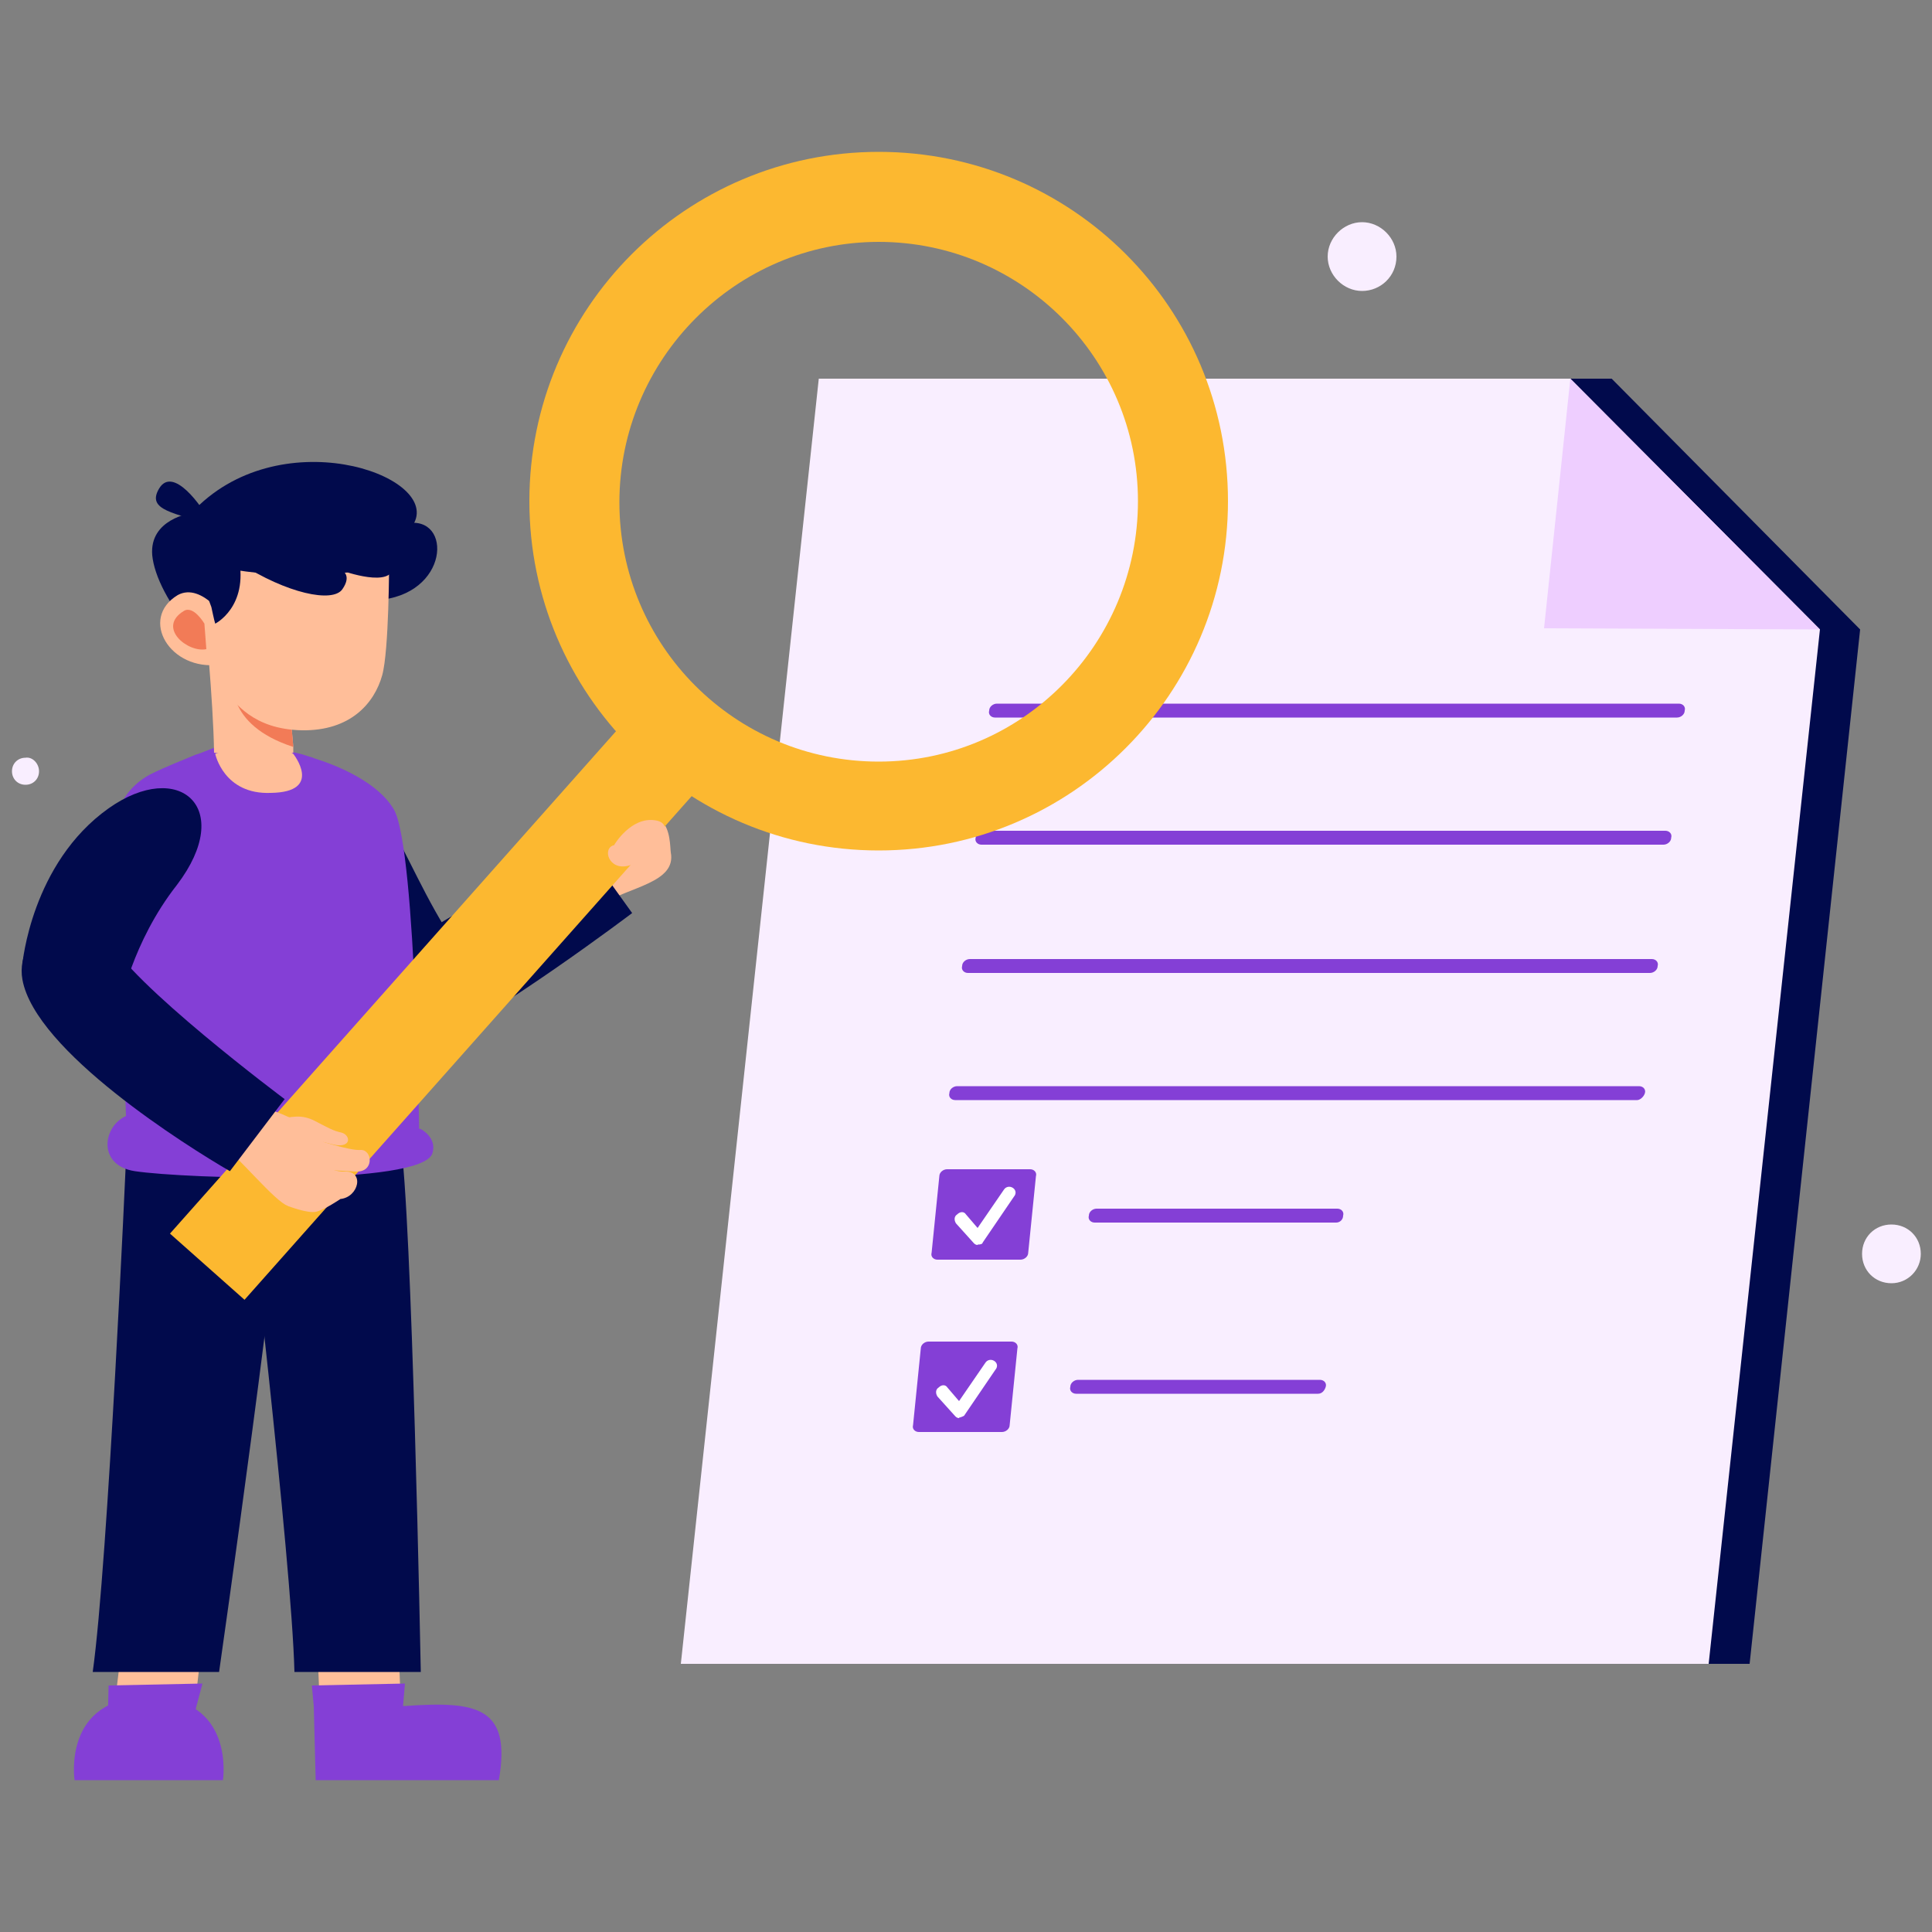 <?xml version="1.0" encoding="UTF-8"?>
<svg id="Layer_1" xmlns="http://www.w3.org/2000/svg" version="1.1" viewBox="0 0 500 500">
  <rect x="0" y="0" width="500" height="500" fill="#808080" stroke="none"/>
  <!-- Generator: Adobe Illustrator 29.0.1, SVG Export Plug-In . SVG Version: 2.1.0 Build 192)  -->
  <defs>
    <style>
      .st0 {
        fill: #f27b57;
      }

      .st1 {
        fill: #010a4c;
      }

      .st2 {
        fill: #ffbe99;
      }

      .st3 {
        fill:rgb(238, 206, 255);
      }

      .st4 {
        fill: #fff;
      }

      .st5 {
        fill: #843fd6;
      }

      .st6 {
        fill:#f9eeff;
      }

      .st7 {
        fill: #fcb830;
      }
    </style>
  </defs>
  <g>
    <polygon class="st1" points="222.3 98 186.9 430.6 452.8 430.6 481.4 162.9 417.1 98 222.3 98"/>
    <polygon class="st6" points="211.9 98 176.2 430.6 442.2 430.6 471 162.9 406.4 98 211.9 98"/>
    <polygon class="st3" points="399.6 162.6 471 162.9 406.4 98 399.6 162.6"/>
    <path class="st5" d="M434,185.7h-176.5c-1,0-1.8-.8-1.5-1.8h0c0-1,1-1.8,2-1.8h176.5c1,0,1.8.8,1.5,1.8h0c0,1-1,1.8-2,1.8Z"/>
    <path class="st5" d="M430.5,218.6h-176.5c-1,0-1.8-.8-1.5-1.8h0c0-1,1-1.8,2-1.8h176.5c1,0,1.8.8,1.5,1.8h0c0,1-1,1.8-2,1.8Z"/>
    <path class="st5" d="M427,251.8h-176.5c-1,0-1.8-.8-1.5-1.8h0c0-1,1-1.8,2-1.8h176.5c1,0,1.8.8,1.5,1.8h0c0,1-1,1.8-2,1.8Z"/>
    <path class="st5" d="M423.7,284.7h-176.5c-1,0-1.8-.8-1.5-1.8h0c0-1,1-1.8,2-1.8h176.5c1,0,1.8.8,1.5,1.8h0c-.3,1-1.3,1.8-2,1.8Z"/>
    <path class="st5" d="M345.9,316.4h-62.6c-1,0-1.8-.8-1.5-1.8h0c0-1,1-1.8,2-1.8h62.3c1,0,1.8.8,1.5,1.8h0c0,1-.8,1.8-1.8,1.8Z"/>
    <path class="st5" d="M341.1,360.7h-62.6c-1,0-1.8-.8-1.5-1.8h0c0-1,1-1.8,2-1.8h62.6c1,0,1.8.8,1.5,1.8h0c-.3,1-1,1.8-2,1.8Z"/>
    <path class="st5" d="M259.3,370.6h-21.5c-1,0-1.8-.8-1.5-1.8l2-19.8c0-1,1-1.8,2-1.8h21.5c1,0,1.8.8,1.5,1.8l-2,19.8c0,1-1,1.8-2,1.8Z"/>
    <path class="st4" d="M248.2,367c-.5,0-.8-.3-1-.5l-4.6-5.1c-.5-.8-.5-1.8.3-2.3.8-.8,1.8-.8,2.3,0l3,3.5,6.8-9.9c.5-.8,1.5-1,2.3-.5s1,1.5.3,2.3l-8.1,11.9s-.5.3-1.3.5c.3,0,0,0,0,0Z"/>
    <path class="st5" d="M264.1,326h-21.5c-1,0-1.8-.8-1.5-1.8l2-19.8c0-1,1-1.8,2-1.8h21.5c1,0,1.8.8,1.5,1.8l-2,19.8c0,1-1,1.8-2,1.8Z"/>
    <path class="st4" d="M253,322.2c-.5,0-.8-.3-1-.5l-4.6-5.1c-.5-.8-.5-1.8.3-2.3.8-.8,1.8-.8,2.3,0l3,3.5,6.8-9.9c.5-.8,1.5-1,2.3-.5.8.5,1,1.5.3,2.3l-8.1,11.9c0,.3-.5.5-1.3.5h0Z"/>
  </g>
  <g>
    <path class="st2" d="M53.1,418.2l-2.8,24.3h-20.8s2.5-20,2.8-23.6c0-3.8,17-20.5,20.8-.8Z"/>
    <path class="st1" d="M76.2,282.2l-43.6,18s-4.6,103.8-8.6,132.5h32.7s17.2-120.3,17-137.5c.3-17.2,2.5-12.9,2.5-12.9Z"/>
    <path class="st5" d="M27.8,449.1l.3-12.9,24.3-.5-2.5,9.4c.3,0-16.7,11.7-22,4.1Z"/>
    <path class="st2" d="M144.8,228.7s6.6-16.5,15.4-19.8c2.8-1,8.4.8,10.9,3.3s2.3,7.1,2.5,8.4c1.5,7.9-10.9,8.9-17.7,13.4-6.6,4.8-11.1-5.3-11.1-5.3Z"/>
    <path class="st1" d="M92.9,210.5c9.1-7.9,13.9,25.8,36.2,47.6l-23.6,9.9c.3,0-39.3-34.4-12.7-57.5Z"/>
    <path class="st1" d="M150.9,218.6s-49.4,25.3-54.7,32.9,2.5,24.8,13.7,19.8c18.5-8.4,53.7-35,53.7-35l-12.7-17.7Z"/>
    <path class="st2" d="M102.8,418.2l1,24.3h-21s-.8-20-1-23.6c-.3-3.8,13.9-20.5,21-.8Z"/>
    <path class="st1" d="M103.8,282.2l-40.5,18s12.2,103.8,12.9,132.5h32.7s-2.3-120.3-5.3-137.5c-3-17.2.3-12.9.3-12.9Z"/>
    <path class="st5" d="M29.6,251.8c3.8,33.4,3,44.1,3,44.1l76,4.1s-.8-79.8-6.6-90.4c-4.1-7.1-14.4-11.4-20.8-13.4-.5-.3-1-.3-1.5-.5-2.3-.8-3.8-1-3.8-1l-13.4-4.1-7.3,3s-1.3.5-3.3,1.3c-.3,0-.5.3-1,.3-3,1.3-7.6,3-12.2,5.3-10.4,5.8-12.9,18-9.1,51.4Z"/>
    <path class="st2" d="M68.6,191l7.3,4.1s7.9,9.9-5.8,10.1c-12.2.5-14.4-10.1-14.4-10.1l12.9-4.1Z"/>
    <path class="st1" d="M107.3,135.3c10.4.5,7.6,21.5-13.7,20-18-1.3-43.6,8.4-43.6,8.4-6.3-7.1-10.1-14.7-10.6-20-.8-9.4,10.1-10.9,10.1-10.9,22.3-24.3,64.1-10.1,57.7,2.5Z"/>
    <path class="st2" d="M52.9,158.1s2.3,23,2.5,36.7l13.2,1.8,7.3-1.8v-1.5c-.3-4.3-1.5-16.2-4.1-25.6-.3-.8-.5-1.5-1-2.3-4.3-8.9-18-7.3-18-7.3Z"/>
    <path class="st2" d="M59.2,161.1s-6.8-10.6-13.2-7.1c-10.1,6.1-2,19.8,10.9,18,10.6-1.3,2.3-10.9,2.3-10.9Z"/>
    <path class="st0" d="M75.9,193.3c-.3-4.3-1.5-16.2-4.1-25.6-.3-.8-.5-1.5-1-2.3l-10.6,10.4c.3-.3-2.3,11.7,15.7,17.5Z"/>
    <path class="st2" d="M100.7,145.4s0,23-1.8,29.4c-2,7.1-8.1,14.4-20.8,14.2-12.7-.3-17.2-7.1-20.5-10.9-3-4.1-2.8-26.1-2.8-26.1l5.3-4.6c19.8,3,31.4,1.3,40.5-2Z"/>
    <path class="st1" d="M51.9,149.5l2.8,7.6s.8,3.8,1,4.3c0,0,8.6-4.3,6.1-17-2.3-10.4-5.3-5.3-5.3-5.3,0,0-7.9,1.8-4.6,10.4Z"/>
    <path class="st0" d="M52.9,161.4s-2.8-4.8-5.3-3.3c-7.1,4.3,1,10.9,5.8,9.9l-.5-6.6Z"/>
    <path class="st5" d="M32.9,288.7c-6.3,2.5-7.9,12.9,2,14.4,13.4,2,74.2,3.8,77-4.6,1.3-4.1-3-6.3-3-6.3,0,0-75.5-13.4-76-3.5Z"/>
    <rect class="st7" x="21.5" y="243" width="192" height="25.8" transform="translate(-152 174) rotate(-48.4)"/>
    <path class="st7" d="M227.4,39.3c-49.9,0-90.4,40.5-90.4,90.4s40.5,90.4,90.4,90.4,90.4-40.5,90.4-90.4-40.3-90.4-90.4-90.4ZM227.4,197.1c-37.2,0-67.1-30.1-67.1-67.1s30.1-67.4,67.1-67.4,67.1,30.1,67.1,67.1-29.9,67.4-67.1,67.4Z"/>
    <path class="st1" d="M31.1,260.4s3-16.5,14.7-31.4c15.2-20,.5-32.7-17.7-19.8-20,14.2-22.3,40.3-22.3,40.3l25.3,10.9Z"/>
    <path class="st2" d="M62,285s17.2,3.3,22.3,11.4c1.5,2.5.8,8.4-1.3,11.4s-6.8,3-7.6,4.1c-1.5,2-10.6-9.1-16.7-14.7-6.1-5.8,3.3-12.2,3.3-12.2Z"/>
    <path class="st2" d="M78,293.8c4.3,1.3,12.7,4.1,15.4,3.8,3,0,3.5,5.8-1.3,5.6-5.1-.3-13.9-.8-13.9-.8,0,0-4.1-7.6-.3-8.6Z"/>
    <path class="st2" d="M77.2,305.7l2-6.3s6.6,4.1,9.9,3.8c5.3-.3,3.8,6.6-1,7.1,0,0-4.1,2.8-6.3,3.3s-7.3-1.5-7.3-1.5l2.8-6.3Z"/>
    <path class="st2" d="M71.4,289.8c4.1-.8,6.6-1.5,10.1.3s4.6,2.5,6.8,3,2.8,3.5-.8,3.3c-3.5-.3-11.4-4.1-15.7-.8,0,.3-5.3-5.1-.5-5.8Z"/>
    <path class="st1" d="M73.6,284.4s-40.3-30.1-45.8-41.8c-6.1-12.4-24.3-1.8-22,10.9,3.3,18.5,42.5,43.1,53.7,49.6l14.2-18.7Z"/>
    <path class="st5" d="M129.1,460.7h-47.4l-.5-19.2h23.8c18.5-1.3,27.4.3,24.1,19.2Z"/>
    <path class="st5" d="M81.2,441.5l-.5-5.3,24.1-.5-.8,9.4s-16.2,4.1-22.8-3.5Z"/>
    <path class="st1" d="M54.9,136c-9.4-3.3-17.2-3.8-13.7-9.6s10.9,4.1,13.7,9.6Z"/>
    <path class="st5" d="M19.2,460.7h38.5s3.3-21.5-19.2-21.5-19.2,21.5-19.2,21.5Z"/>
    <path class="st2" d="M159,218.6s4.3-7.3,10.6-6.3c6.6,1-1.3,10.4-6.8,11.7-5.3,1.5-7.1-4.6-3.8-5.3Z"/>
    <path class="st1" d="M62,145.7c12.2,7.9,24.1,10.4,26.6,6.8s0-4.8,0-4.8c0,0,13.2,4.8,13.2-1.3,0-9.6-29.1-11.9-29.1-11.9,0,0-10.6,4.6-10.6,11.1Z"/>
  </g>
  <g>
    <path class="st6" d="M10.1,199.6c0,2-1.5,3.5-3.5,3.5s-3.5-1.5-3.5-3.5,1.5-3.5,3.5-3.5c1.8-.3,3.5,1.5,3.5,3.5Z"/>
    <path class="st6" d="M361.4,66.4c0,5.1-4.1,8.9-8.9,8.9s-8.9-4.1-8.9-8.9,4.1-8.9,8.9-8.9,8.9,4.1,8.9,8.9Z"/>
    <path class="st6" d="M497.1,324.5c0,4.1-3.3,7.6-7.6,7.6s-7.6-3.3-7.6-7.6,3.3-7.6,7.6-7.6,7.6,3.3,7.6,7.6Z"/>
  </g>
</svg>